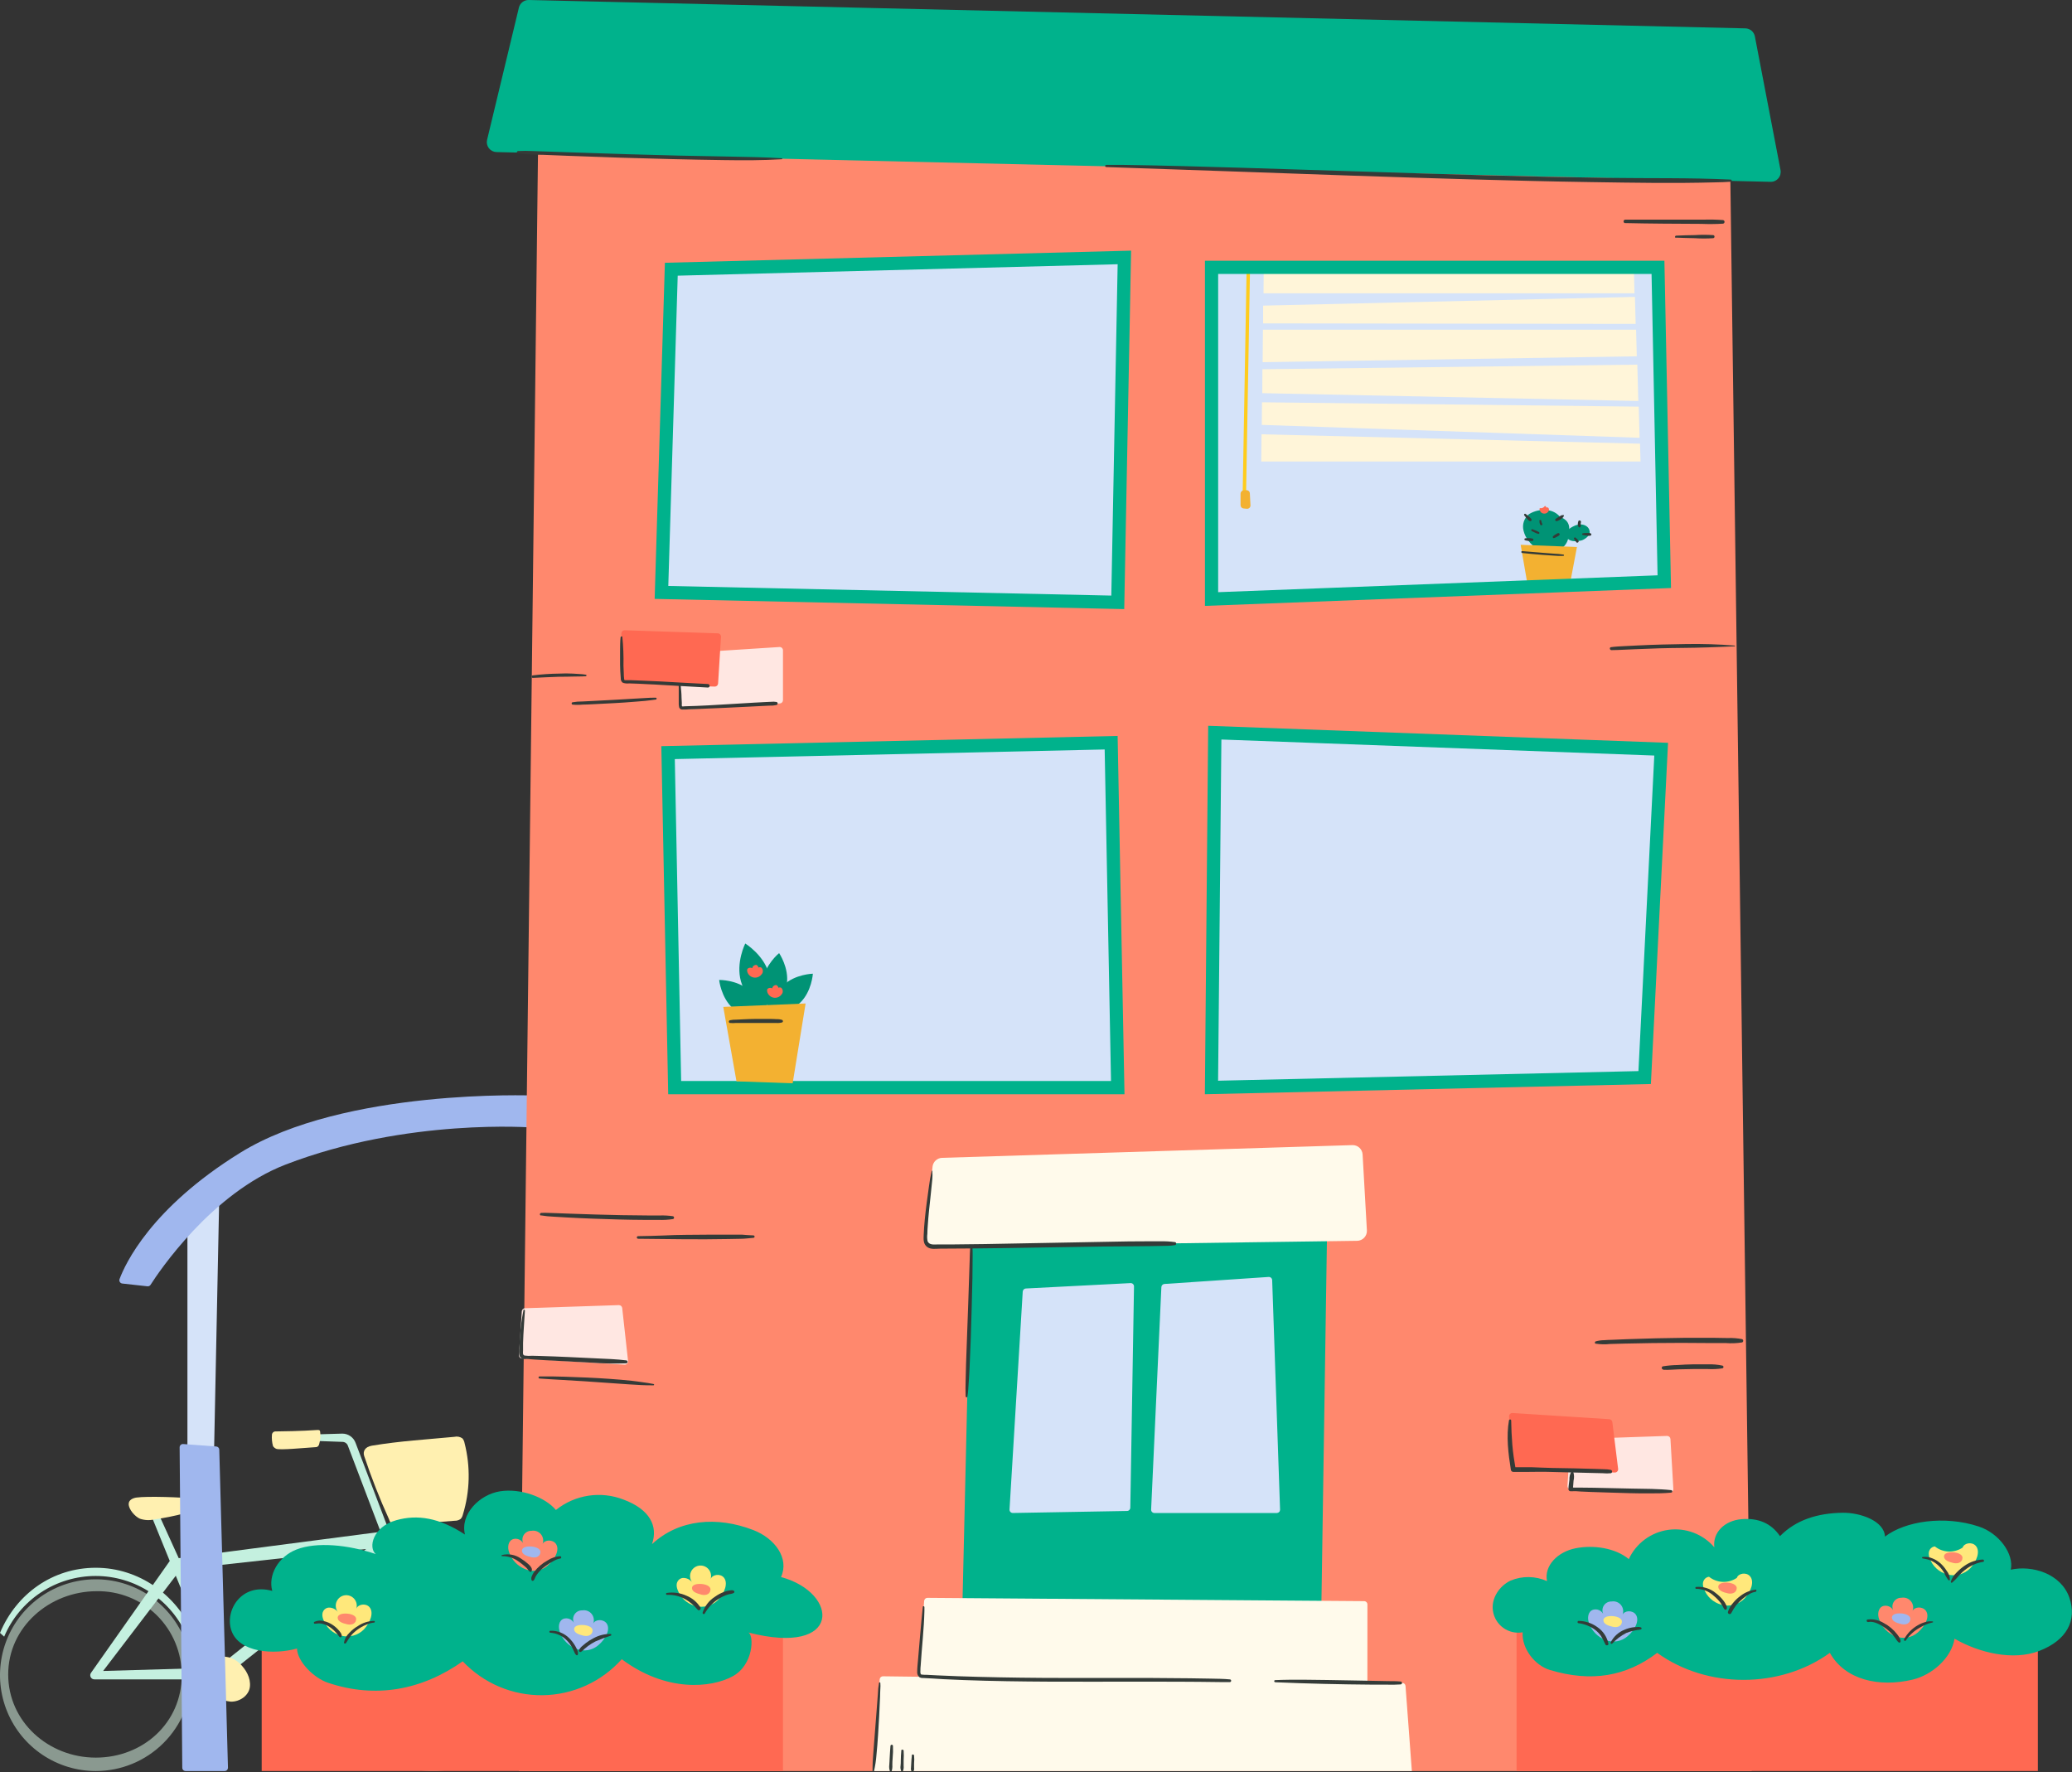 <svg width="532" height="455" viewBox="0 0 532 455" fill="none" xmlns="http://www.w3.org/2000/svg">
<rect x="0" y="0" width="532" height="455" fill="#333333" stroke="none"/>
<g clip-path="url(#clip0)">
<path d="M111.176 454.72C106.31 454.72 101.554 453.276 97.509 450.572C93.463 447.867 90.31 444.023 88.448 439.525C86.586 435.027 86.099 430.078 87.048 425.303C87.998 420.528 90.341 416.142 93.781 412.7C97.221 409.257 101.605 406.913 106.377 405.963C111.149 405.014 116.095 405.501 120.59 407.364C125.085 409.227 128.927 412.382 131.63 416.43C134.333 420.478 135.776 425.237 135.776 430.105C135.776 436.633 133.184 442.894 128.571 447.51C123.957 452.127 117.7 454.72 111.176 454.72ZM111.176 408.113C106.814 408.113 102.55 409.407 98.923 411.832C95.296 414.257 92.469 417.704 90.799 421.736C89.13 425.769 88.693 430.206 89.544 434.487C90.395 438.768 92.496 442.7 95.58 445.786C98.665 448.873 102.595 450.974 106.873 451.826C111.151 452.677 115.586 452.24 119.616 450.57C123.646 448.9 127.091 446.071 129.514 442.442C131.938 438.813 133.231 434.546 133.231 430.182C133.231 424.329 130.908 418.715 126.771 414.577C122.635 410.438 117.025 408.113 111.176 408.113Z" fill="#8A9990"/>
<path d="M24.6 454.72C19.735 454.72 14.979 453.276 10.933 450.572C6.888 447.867 3.735 444.023 1.873 439.525C0.011 435.027 -0.477 430.078 0.473 425.303C1.422 420.528 3.765 416.142 7.205 412.7C10.646 409.257 15.029 406.913 19.801 405.963C24.573 405.014 29.519 405.501 34.014 407.364C38.509 409.227 42.351 412.382 45.054 416.43C47.758 420.478 49.2 425.237 49.2 430.105C49.2 436.633 46.609 442.894 41.995 447.51C37.382 452.127 31.125 454.72 24.6 454.72ZM24.846 408.546C12.707 408.546 2.104 417.764 2.104 429.91C2.104 442.056 12.419 451.274 24.6 451.274C36.782 451.274 46.656 442.285 46.656 430.148C46.672 427.284 46.116 424.446 45.02 421.801C43.924 419.155 42.311 416.756 40.275 414.743C38.239 412.73 35.822 411.145 33.165 410.081C30.508 409.017 27.665 408.495 24.804 408.546H24.846Z" fill="#8A9990"/>
<path d="M111.888 430.521L89.333 371.225C89.232 370.93 89.043 370.674 88.791 370.491C88.538 370.309 88.236 370.209 87.924 370.206L72.655 369.663L72.842 368.517L87.916 368.084C88.661 368.088 89.386 368.322 89.993 368.753C90.6 369.185 91.06 369.793 91.309 370.495L113.848 429.766L111.888 430.521Z" fill="#C4F0DF"/>
<path d="M55.681 430.47L39.208 390.034L40.998 389.304L59.083 429.078L55.681 430.47Z" fill="#C4F0DF"/>
<path d="M56.462 431.183H24.227C24.03 431.183 23.837 431.128 23.669 431.025C23.502 430.921 23.367 430.773 23.279 430.597C23.191 430.42 23.153 430.223 23.171 430.027C23.189 429.831 23.261 429.643 23.379 429.485L43.644 400.703C43.732 400.578 43.846 400.474 43.977 400.396C44.109 400.318 44.256 400.27 44.408 400.253L97.799 393.293L98.528 395.407L98.638 395.33L99.953 397.028L57.166 430.979C56.964 431.131 56.713 431.203 56.462 431.183ZM26.475 429.027L55.758 428.178L93.998 397.707L46.384 402.935L26.475 429.027Z" fill="#C4F0DF"/>
<path d="M93.498 373.805C95.339 379.338 97.471 384.769 99.885 390.076C99.946 390.336 100.058 390.581 100.214 390.797C100.37 391.013 100.567 391.196 100.794 391.335C101.022 391.474 101.274 391.566 101.538 391.606C101.801 391.647 102.07 391.635 102.328 391.57L116.749 390.458C117.3 390.476 117.84 390.308 118.284 389.983C118.558 389.68 118.748 389.312 118.836 388.914C120.68 382.921 120.83 376.534 119.268 370.461C119.192 370.035 119.004 369.637 118.726 369.307C118.432 369.1 118.098 368.957 117.746 368.888C117.394 368.82 117.031 368.826 116.681 368.908C109.318 369.612 102.812 369.969 95.474 371.182C93.667 371.488 93.141 372.676 93.498 373.805Z" fill="#FFF0B0"/>
<path d="M70.721 367.524C70.491 367.524 70.27 367.612 70.103 367.769C69.936 367.927 69.835 368.143 69.822 368.373C69.743 369.361 69.838 370.355 70.102 371.31C70.313 371.615 70.608 371.854 70.95 371.997C72.045 372.345 77.737 371.777 81.002 371.564C81.163 371.568 81.322 371.536 81.469 371.471C81.6 371.386 81.712 371.275 81.798 371.145C81.884 371.015 81.942 370.869 81.969 370.716C82.266 369.699 82.344 368.632 82.199 367.584C82.188 367.491 82.159 367.401 82.114 367.32C81.995 367.142 81.74 367.142 81.52 367.151C77.618 367.439 71.841 367.524 70.721 367.524Z" fill="#FFF0B0"/>
<path d="M35.06 384.5C34.211 384.61 33.041 385.069 33.041 386.155C33.041 387.581 34.669 389.38 35.916 389.932C37.091 390.333 38.353 390.4 39.564 390.127C43.805 389.559 52.288 387.691 52.67 386.172C52.814 385.569 51.559 385.035 49.82 384.805C46.783 384.398 37.698 384.118 35.06 384.5Z" fill="#FFF0B0"/>
<path d="M48.055 420.217C46.103 415.597 42.833 411.656 38.655 408.885C34.476 406.113 29.575 404.636 24.562 404.636C19.549 404.636 14.648 406.113 10.469 408.885C6.291 411.656 3.021 415.597 1.069 420.217L0 419.249C4.241 409.157 13.572 402.528 24.6 402.528C35.628 402.528 45.392 409.454 49.658 419.555L48.055 420.217Z" fill="#C4F0DF"/>
<path d="M87.687 420.217L86.126 419.555C87.707 415.81 90.105 412.468 93.145 409.772C96.186 407.076 99.79 405.096 103.696 403.977C107.601 402.857 111.707 402.627 115.713 403.303C119.718 403.98 123.522 405.545 126.844 407.884L125.86 409.276C122.745 407.082 119.18 405.614 115.424 404.98C111.669 404.345 107.819 404.561 104.158 405.61C100.496 406.659 97.117 408.516 94.266 411.044C91.416 413.571 89.168 416.706 87.687 420.217Z" fill="#C4F0DF"/>
<path d="M61.492 427.033C60.687 426.277 59.696 425.747 58.621 425.497C57.546 425.247 56.423 425.284 55.367 425.607C54.322 425.969 53.431 426.674 52.837 427.608C52.244 428.542 51.985 429.65 52.101 430.75C52.317 431.818 52.805 432.813 53.518 433.636C54.186 434.56 55.044 435.33 56.035 435.894C57.026 436.458 58.126 436.802 59.261 436.904C61.534 436.972 63.91 435.351 64.164 433.084C64.418 430.818 63.172 428.637 61.492 427.033Z" fill="#FFF0B0"/>
<path d="M54.986 371.446L48.123 373.831V308.822L56.3 307.057L54.986 371.446Z" fill="#D5E3F9"/>
<path d="M57.683 454.72H47.648C47.423 454.72 47.207 454.63 47.048 454.471C46.889 454.312 46.8 454.096 46.8 453.871L46.121 371.607C46.121 371.49 46.145 371.375 46.191 371.268C46.237 371.161 46.305 371.064 46.39 370.985C46.475 370.905 46.576 370.844 46.686 370.805C46.796 370.766 46.913 370.75 47.029 370.758L55.512 371.386C55.726 371.401 55.927 371.497 56.073 371.655C56.22 371.812 56.301 372.02 56.3 372.235L58.532 453.88C58.529 454.103 58.439 454.317 58.28 454.474C58.121 454.632 57.907 454.72 57.683 454.72Z" fill="#A0B7EE"/>
<path d="M136.913 281.279C136.913 281.279 88.408 279.395 61.636 295.997C38.733 310.18 32.133 324.542 30.691 328.421C30.648 328.541 30.633 328.67 30.646 328.797C30.66 328.924 30.702 329.047 30.77 329.155C30.838 329.264 30.929 329.356 31.037 329.424C31.146 329.492 31.268 329.535 31.395 329.55L37.859 330.263C38.014 330.278 38.17 330.251 38.311 330.184C38.452 330.116 38.571 330.011 38.656 329.881C40.718 326.638 54.29 306.361 73.326 299.01C104.619 286.94 136.947 289.512 136.947 289.512L136.913 281.279Z" fill="#A0B7EE"/>
<path d="M449.768 454.72H133.214L138.448 12.621H443.83L449.768 454.72Z" fill="#FF886D"/>
<path d="M454.594 46.683L127.471 39.044C127.092 39.034 126.72 38.94 126.382 38.768C126.044 38.596 125.749 38.35 125.518 38.049C125.287 37.748 125.126 37.399 125.047 37.028C124.969 36.657 124.974 36.273 125.062 35.904L133.231 1.952C133.367 1.384 133.694 0.88 134.158 0.525C134.621 0.169 135.192 -0.016 135.776 -1.20444e-05L448.13 7.283C448.711 7.295 449.269 7.505 449.714 7.879C450.158 8.252 450.461 8.767 450.573 9.337L457.156 43.636C457.232 44.011 457.221 44.398 457.127 44.769C457.032 45.14 456.855 45.484 456.609 45.777C456.363 46.07 456.054 46.303 455.705 46.46C455.356 46.617 454.977 46.693 454.594 46.683Z" fill="#00B28C"/>
<path d="M339.075 425.386H246.799L249.344 316.079L340.772 313.533L339.075 425.386Z" fill="#00B28C"/>
<path d="M348.432 318.583L240.191 320.077C239.834 320.079 239.481 320.006 239.155 319.862C238.828 319.718 238.535 319.508 238.295 319.244C238.055 318.979 237.873 318.668 237.762 318.329C237.65 317.99 237.611 317.631 237.646 317.276L239.436 299.562C239.499 298.949 239.783 298.38 240.234 297.96C240.684 297.54 241.272 297.298 241.888 297.279L347.236 294.011C347.899 293.99 348.545 294.229 349.035 294.678C349.525 295.127 349.82 295.749 349.857 296.413L350.96 315.893C350.979 316.237 350.928 316.583 350.81 316.907C350.692 317.232 350.51 317.529 350.273 317.781C350.037 318.033 349.751 318.234 349.435 318.371C349.118 318.509 348.777 318.581 348.432 318.583Z" fill="#FFFAEB"/>
<path d="M289.374 387.946L260.049 388.464C259.933 388.464 259.817 388.44 259.71 388.394C259.603 388.348 259.507 388.28 259.427 388.194C259.348 388.109 259.287 388.009 259.248 387.899C259.209 387.789 259.193 387.672 259.201 387.556L262.594 331.612C262.608 331.405 262.698 331.209 262.847 331.064C262.996 330.918 263.192 330.833 263.4 330.823L290.274 329.439C290.389 329.433 290.503 329.451 290.611 329.491C290.719 329.531 290.818 329.593 290.901 329.672C290.984 329.752 291.051 329.847 291.096 329.953C291.141 330.059 291.164 330.173 291.164 330.288L290.214 387.097C290.214 387.321 290.126 387.535 289.969 387.694C289.812 387.853 289.598 387.944 289.374 387.946Z" fill="#D5E3F9"/>
<path d="M327.835 388.472H296.407C296.182 388.472 295.966 388.383 295.807 388.224C295.648 388.064 295.558 387.848 295.558 387.623L298.188 330.509C298.188 330.292 298.27 330.084 298.418 329.926C298.566 329.768 298.769 329.673 298.985 329.66L325.74 327.86C325.856 327.853 325.972 327.87 326.08 327.91C326.189 327.949 326.289 328.011 326.373 328.09C326.457 328.17 326.525 328.266 326.57 328.372C326.616 328.479 326.64 328.593 326.639 328.709L328.667 387.632C328.665 387.853 328.577 388.064 328.421 388.221C328.266 388.378 328.056 388.468 327.835 388.472Z" fill="#D5E3F9"/>
<path d="M160.325 350.379L134.028 348.791C133.917 348.785 133.808 348.756 133.707 348.708C133.607 348.659 133.517 348.591 133.443 348.507C133.369 348.424 133.312 348.326 133.276 348.221C133.239 348.115 133.224 348.003 133.231 347.892L133.978 336.688C133.991 336.472 134.086 336.269 134.243 336.12C134.401 335.972 134.609 335.89 134.826 335.89L158.909 335.092C159.118 335.091 159.321 335.167 159.478 335.307C159.634 335.446 159.734 335.639 159.757 335.847L161.258 349.428C161.274 349.555 161.262 349.684 161.221 349.806C161.18 349.927 161.112 350.038 161.022 350.13C160.932 350.221 160.823 350.291 160.702 350.334C160.582 350.377 160.453 350.392 160.325 350.379Z" fill="#FFE7E2"/>
<path d="M200.237 180.613L175.45 182.2C175.335 182.207 175.219 182.19 175.11 182.151C175.001 182.111 174.901 182.05 174.817 181.97C174.733 181.891 174.666 181.795 174.62 181.689C174.574 181.582 174.551 181.467 174.551 181.351V167.771L200.135 166.124C200.251 166.117 200.367 166.134 200.475 166.174C200.584 166.213 200.684 166.275 200.768 166.354C200.852 166.434 200.92 166.53 200.965 166.636C201.011 166.742 201.035 166.857 201.034 166.973V179.798C201.026 180.009 200.94 180.209 200.793 180.36C200.645 180.51 200.447 180.601 200.237 180.613Z" fill="#FFE7E2"/>
<path d="M183.526 176.284L160.385 175.495C160.16 175.495 159.944 175.405 159.785 175.246C159.626 175.087 159.536 174.871 159.536 174.646V162.67C159.536 162.445 159.626 162.229 159.785 162.07C159.944 161.91 160.16 161.821 160.385 161.821L184.272 162.61C184.388 162.61 184.503 162.634 184.609 162.679C184.715 162.725 184.811 162.792 184.891 162.877C184.97 162.961 185.032 163.061 185.071 163.17C185.111 163.278 185.127 163.394 185.121 163.51L184.374 175.495C184.359 175.71 184.263 175.91 184.106 176.057C183.948 176.204 183.741 176.285 183.526 176.284Z" fill="#FF6952"/>
<path d="M428.832 383.167L403.299 382.378C403.182 382.378 403.067 382.354 402.96 382.308C402.853 382.262 402.756 382.194 402.677 382.109C402.597 382.023 402.536 381.923 402.497 381.813C402.458 381.703 402.442 381.586 402.45 381.47L403.239 369.527L428.051 368.678C428.268 368.678 428.476 368.76 428.634 368.909C428.792 369.057 428.887 369.26 428.9 369.476L429.646 382.251C429.655 382.365 429.641 382.48 429.605 382.588C429.569 382.697 429.511 382.797 429.435 382.883C429.359 382.969 429.266 383.038 429.162 383.087C429.059 383.136 428.946 383.163 428.832 383.167Z" fill="#FFE7E2"/>
<path d="M414.632 378.074L389.056 377.285C388.838 377.285 388.629 377.202 388.471 377.052C388.313 376.902 388.219 376.696 388.208 376.479L387.461 363.688C387.455 363.568 387.474 363.449 387.517 363.337C387.56 363.226 387.626 363.125 387.711 363.041C387.796 362.956 387.898 362.891 388.01 362.849C388.122 362.807 388.241 362.789 388.36 362.796L413.19 364.384C413.388 364.396 413.575 364.478 413.719 364.614C413.863 364.751 413.955 364.933 413.979 365.131L415.463 377.124C415.477 377.242 415.467 377.362 415.431 377.476C415.396 377.59 415.338 377.695 415.259 377.785C415.181 377.874 415.084 377.947 414.976 377.996C414.868 378.046 414.751 378.073 414.632 378.074Z" fill="#FF6952"/>
<path d="M169.835 152.111L286.991 154.657L288.687 66.095L172.362 69.125L169.835 152.111Z" fill="#D5E3F9"/>
<path d="M288.653 156.389L168.087 153.766L170.717 67.47L290.418 64.355L288.653 156.389ZM171.59 150.447L285.337 152.917L286.965 67.843L174.008 70.78L171.59 150.447Z" fill="#00B28C"/>
<path d="M427.297 149.352L311.073 153.808V68.641H425.685L427.297 149.352Z" fill="#D5E3F9"/>
<mask id="mask0" style="mask-type:alpha" maskUnits="userSpaceOnUse" x="311" y="68" width="117" height="86">
<path d="M427.297 149.352L311.073 153.808V68.641H425.685L427.297 149.352Z" fill="#D5E3F9"/>
</mask>
<g mask="url(#mask0)">
<path d="M419.671 75.304H324.417L324.493 66.035L419.492 68.395L419.671 75.304Z" fill="#FFF5D9"/>
<path d="M419.967 83.156L324.315 83.028V78.47L419.781 76.229L419.967 83.156Z" fill="#FFF5D9"/>
<path d="M420.256 91.482L324.188 92.993L324.264 84.658H420.078L420.256 91.482Z" fill="#FFF5D9"/>
<path d="M420.646 102.958L324.095 100.946L324.137 94.801L420.392 93.621L420.646 102.958Z" fill="#FFF5D9"/>
<path d="M420.977 112.405L323.967 109.094L324.027 103.289L420.756 104.409L420.977 112.405Z" fill="#FFF5D9"/>
<path d="M421.214 118.499H323.84L323.908 111.505L421.087 113.916L421.214 118.499Z" fill="#FFF5D9"/>
<path d="M319.929 127.369L319.039 128.014L320.176 63.379H321.049L319.929 127.369Z" fill="#FFCC1C"/>
<path d="M320.142 130.628L319.293 130.552C319.082 130.533 318.885 130.435 318.742 130.278C318.599 130.12 318.521 129.915 318.521 129.703V126.749C318.521 126.533 318.603 126.324 318.752 126.166C318.9 126.008 319.103 125.913 319.319 125.9L320.006 125.858C320.117 125.851 320.229 125.866 320.335 125.903C320.44 125.939 320.537 125.996 320.621 126.07C320.705 126.144 320.773 126.234 320.821 126.335C320.87 126.435 320.899 126.544 320.905 126.656L321.066 129.728C321.074 129.851 321.055 129.973 321.011 130.088C320.967 130.202 320.899 130.306 320.811 130.391C320.723 130.477 320.618 130.542 320.502 130.583C320.387 130.624 320.264 130.639 320.142 130.628Z" fill="#F3B131"/>
<path d="M400.559 132.708C399.771 131.767 398.655 131.16 397.437 131.01C395.757 130.765 394.044 131.113 392.593 131.995C391.972 132.489 391.508 133.153 391.257 133.907C391.005 134.66 390.978 135.47 391.177 136.239C391.412 137.223 391.864 138.142 392.5 138.929C393.968 140.746 395.113 141.229 397.395 141.476C398.754 141.692 400.144 141.362 401.263 140.559C402.087 139.852 402.61 138.856 402.722 137.775C403.256 135.059 402.866 133.616 400.559 132.708Z" fill="#009375"/>
<path d="M402.238 137.8C401.806 136.476 402.858 135.61 404.359 134.957C406.369 134.108 408.312 135.144 408.159 136.833C408.091 137.605 406.853 138.53 406.098 138.751C404.63 139.124 402.679 139.116 402.238 137.8Z" fill="#009375"/>
<path d="M392.712 153.019L402.578 152.697L404.893 140.44L390.439 139.88L392.712 153.019Z" fill="#F3B131"/>
<path d="M397.479 130.323C397.415 130.29 397.344 130.274 397.272 130.274C397.2 130.274 397.128 130.29 397.064 130.323C396.97 130.085 396.826 129.915 396.665 129.907C396.527 130.119 396.33 130.287 396.098 130.388C395.865 130.489 395.608 130.519 395.359 130.475C395.164 130.687 395.359 131.273 395.732 131.604C395.863 131.708 396.014 131.785 396.175 131.829C396.336 131.874 396.505 131.886 396.671 131.865C396.837 131.844 396.997 131.789 397.142 131.705C397.286 131.621 397.413 131.509 397.513 131.375C397.581 131.304 397.634 131.22 397.669 131.129C397.704 131.037 397.72 130.94 397.717 130.842C397.714 130.744 397.691 130.647 397.65 130.558C397.61 130.469 397.551 130.389 397.479 130.323Z" fill="#FF6952"/>
</g>
<path d="M286.991 279.225H173.228L171.531 193.209L285.294 190.663L286.991 279.225Z" fill="#D5E3F9"/>
<path d="M288.721 280.948H171.565L169.801 191.579L286.957 188.957L288.721 280.948ZM174.89 277.553H285.26L283.631 192.428L173.262 194.898L174.89 277.553Z" fill="#00B28C"/>
<path d="M201.034 416.329H67.192V454.711H201.034V416.329Z" fill="#FF6952"/>
<path d="M142.715 387.674C139.958 384.39 133.689 382.064 128.387 382.896C123.086 383.727 118.089 388.795 119.387 393.998C112.813 389.677 107.155 388.795 101.76 390.314C95.669 392.012 94.516 397.384 96.484 399.014C89.316 396.587 81.265 395.84 76.125 397.843C71.349 399.71 68.796 404.514 69.907 408.47C62.043 406.271 57.683 413.443 59.38 418.553C61.305 424.384 70.34 424.902 76.261 423.264C76.328 426.591 80.561 430.827 84.201 432.049C96.424 436.157 108.275 433.967 118.81 426.549C121.444 429.342 124.63 431.558 128.164 433.056C131.699 434.554 135.505 435.301 139.344 435.25C143.182 435.199 146.967 434.351 150.461 432.759C153.954 431.168 157.079 428.868 159.638 426.005C171.039 434.536 182.601 433.407 188.132 430.385C193.519 427.448 193.637 419.852 192.144 419.147C216.286 425.386 215.531 408.962 200.534 404.913C202.714 400.109 198.965 394.991 193.434 392.852C184.103 389.245 174.305 390.051 167.4 396.468C169.029 391.816 166.815 387.522 160.105 385.026C157.235 383.906 154.122 383.562 151.077 384.026C148.032 384.491 145.163 385.749 142.757 387.674" fill="#00B28C"/>
<path d="M91.479 413.078C91.618 412.635 91.641 412.163 91.545 411.709C91.449 411.254 91.237 410.832 90.93 410.483C90.624 410.134 90.232 409.871 89.793 409.718C89.355 409.565 88.884 409.528 88.427 409.611C87.97 409.693 87.542 409.892 87.184 410.189C86.827 410.486 86.552 410.87 86.386 411.304C86.22 411.738 86.169 412.208 86.238 412.667C86.307 413.127 86.494 413.561 86.779 413.927C86.502 413.541 86.133 413.231 85.704 413.026C85.275 412.821 84.802 412.728 84.328 412.756C83.395 412.858 82.266 413.859 83.004 415.795C83.364 416.796 83.959 417.695 84.741 418.416C85.522 419.137 86.466 419.659 87.492 419.937C88.532 420.225 89.63 420.231 90.673 419.955C91.716 419.679 92.668 419.131 93.43 418.366C95.126 416.541 96.051 413.978 94.846 412.612C93.871 411.534 91.835 411.916 91.479 413.078Z" fill="#FFE87B"/>
<path d="M91.445 415.684C91.445 416.762 90.444 417.339 89.154 417.051C87.865 416.762 86.703 416.304 86.703 415.353C86.703 414.751 87.365 414.284 88.713 414.284C90.062 414.284 91.445 414.793 91.445 415.684Z" fill="#FF886D"/>
<path d="M182.448 405.465C182.588 405.022 182.611 404.55 182.515 404.095C182.419 403.64 182.207 403.218 181.9 402.869C181.593 402.521 181.202 402.257 180.763 402.104C180.324 401.951 179.854 401.915 179.397 401.997C178.94 402.08 178.512 402.279 178.154 402.576C177.796 402.872 177.521 403.256 177.356 403.69C177.19 404.124 177.139 404.594 177.208 405.054C177.277 405.513 177.463 405.947 177.749 406.314C177.472 405.927 177.102 405.617 176.674 405.413C176.245 405.208 175.772 405.115 175.297 405.142C174.364 405.244 173.236 406.246 173.974 408.181C174.337 409.181 174.935 410.08 175.717 410.801C176.499 411.522 177.444 412.044 178.47 412.323C179.51 412.61 180.608 412.616 181.651 412.34C182.694 412.065 183.646 411.517 184.408 410.753C186.105 408.928 187.021 406.365 185.816 404.998C184.841 403.92 182.805 404.294 182.448 405.465Z" fill="#FFE87B"/>
<path d="M182.423 408.071C182.423 409.149 181.414 409.768 180.124 409.437C178.835 409.106 177.673 408.682 177.673 407.74C177.673 407.129 178.334 406.67 179.683 406.67C181.032 406.67 182.423 407.179 182.423 408.071Z" fill="#FF886D"/>
<path d="M139.313 396.434C139.469 396.014 139.512 395.56 139.436 395.118C139.361 394.676 139.17 394.262 138.884 393.918C138.597 393.573 138.225 393.31 137.804 393.156C137.384 393.002 136.93 392.961 136.488 393.039C136.102 393.023 135.719 393.106 135.374 393.281C135.029 393.456 134.734 393.716 134.518 394.037C134.302 394.357 134.172 394.728 134.14 395.114C134.107 395.499 134.174 395.886 134.334 396.239C134.095 395.797 133.713 395.449 133.25 395.254C132.788 395.058 132.273 395.025 131.789 395.161C130.423 395.585 130.254 397.325 130.72 398.556C131.061 399.544 131.614 400.445 132.339 401.197C133.064 401.949 133.945 402.534 134.919 402.91C135.871 403.3 136.912 403.416 137.926 403.243C138.94 403.071 139.885 402.617 140.654 401.934C142.528 400.321 143.775 397.894 142.74 396.391C141.867 395.186 139.805 395.322 139.313 396.434Z" fill="#FF886D"/>
<path d="M138.754 398.454C138.754 399.523 137.753 400.101 136.463 399.82C135.174 399.54 134.012 399.065 134.012 398.123C134.012 397.52 134.665 397.053 136.022 397.053C137.379 397.053 138.754 397.563 138.754 398.454Z" fill="#A0B7EE"/>
<path d="M152.317 416.864C152.473 416.445 152.515 415.992 152.44 415.551C152.365 415.11 152.175 414.697 151.89 414.352C151.604 414.008 151.233 413.745 150.814 413.59C150.394 413.435 149.942 413.393 149.501 413.469C149.115 413.453 148.731 413.537 148.386 413.711C148.041 413.886 147.747 414.146 147.531 414.467C147.315 414.788 147.185 415.158 147.152 415.544C147.12 415.929 147.187 416.317 147.347 416.669C147.105 416.229 146.723 415.884 146.261 415.688C145.799 415.493 145.285 415.458 144.802 415.591C143.436 416.015 143.275 417.755 143.741 418.986C144.082 419.974 144.635 420.875 145.36 421.627C146.085 422.379 146.966 422.964 147.94 423.34C148.892 423.731 149.933 423.846 150.947 423.673C151.961 423.501 152.906 423.047 153.675 422.364C155.549 420.751 156.788 418.324 155.761 416.822C154.879 415.616 152.809 415.752 152.317 416.864Z" fill="#A0B7EE"/>
<path d="M152.148 418.613C152.148 419.682 151.138 420.259 149.858 419.979C148.577 419.699 147.406 419.224 147.406 418.281C147.406 417.679 148.059 417.212 149.416 417.212C150.774 417.212 152.148 417.721 152.148 418.613Z" fill="#FFE87B"/>
<path d="M523.237 416.329H389.395V454.711H523.237V416.329Z" fill="#FF6952"/>
<path d="M457.029 394.405C454.764 391.12 451.498 389.694 447.163 390.051C442.829 390.407 439.699 393.446 440.165 397.274C438.729 395.598 436.895 394.31 434.832 393.527C432.77 392.745 430.543 392.493 428.358 392.794C426.172 393.096 424.097 393.941 422.323 395.253C420.549 396.565 419.132 398.302 418.203 400.304C414.734 397.427 409.152 396.62 404.554 397.52C399.957 398.42 396.402 402.002 397.208 405.957C395.745 405.297 394.162 404.944 392.557 404.919C390.953 404.894 389.36 405.198 387.877 405.813C384.976 407.171 382.855 410.362 383.313 413.537C383.434 414.41 383.73 415.251 384.183 416.007C384.636 416.764 385.237 417.421 385.95 417.94C386.662 418.459 387.472 418.829 388.331 419.028C389.19 419.226 390.08 419.25 390.948 419.096C390.702 423.34 394.112 427.584 397.87 428.747C408.668 432.023 417.592 430.385 425.498 424.376C438.299 433.619 457.029 433.628 469.829 424.376C473.706 431.302 482.393 433.288 491.037 431.259C496.033 430.097 501.055 425.691 501.844 420.743C508.155 424.376 516.892 426.472 523.619 423.867C530.592 421.167 533.383 416.083 531.313 410.167C529.158 404.039 521.795 401.798 516.281 403.02C517.13 399.031 513.372 393.684 508.036 391.927C499.222 389.024 489.179 390.543 483.979 394.524C483.801 390.509 477.685 388.362 473.155 388.404C466.555 388.489 461.05 390.306 457.029 394.405Z" fill="#00B28C"/>
<path d="M445.95 405.117C444.884 405.839 443.615 406.201 442.329 406.151C441.042 406.1 439.806 405.64 438.799 404.837C437.858 404.939 436.738 405.94 437.476 407.867C437.833 408.869 438.428 409.77 439.209 410.492C439.991 411.213 440.936 411.734 441.963 412.009C443.003 412.301 444.102 412.309 445.146 412.033C446.19 411.757 447.141 411.206 447.901 410.439C449.598 408.614 450.522 406.059 449.318 404.692C448.342 403.581 446.307 403.954 445.95 405.117Z" fill="#FFE87B"/>
<path d="M445.916 407.731C445.916 408.809 444.915 409.378 443.626 409.098C442.337 408.818 441.174 408.342 441.174 407.4C441.174 406.797 441.828 406.331 443.185 406.331C444.542 406.331 445.916 406.84 445.916 407.731Z" fill="#FF886D"/>
<path d="M503.93 397.334C502.862 398.052 501.593 398.411 500.308 398.359C499.022 398.307 497.786 397.847 496.779 397.045C495.838 397.147 494.718 398.148 495.456 400.084C495.813 401.086 496.408 401.987 497.189 402.708C497.971 403.43 498.916 403.951 499.943 404.226C500.983 404.514 502.081 404.52 503.125 404.244C504.168 403.968 505.119 403.42 505.881 402.655C507.578 400.831 508.503 398.267 507.298 396.901C506.323 395.789 504.287 396.171 503.93 397.334Z" fill="#FFE87B"/>
<path d="M503.879 399.948C503.879 401.017 502.878 401.594 501.589 401.314C500.3 401.034 499.137 400.559 499.137 399.617C499.137 399.014 499.799 398.547 501.148 398.547C502.497 398.547 503.879 399.048 503.879 399.948Z" fill="#FF886D"/>
<path d="M491.062 413.622C491.218 413.202 491.26 412.748 491.185 412.306C491.109 411.864 490.919 411.45 490.632 411.105C490.346 410.761 489.973 410.498 489.553 410.344C489.132 410.19 488.678 410.149 488.237 410.227C487.851 410.212 487.467 410.296 487.122 410.472C486.777 410.648 486.483 410.909 486.268 411.231C486.053 411.552 485.923 411.924 485.892 412.31C485.862 412.696 485.93 413.083 486.091 413.435C485.85 412.995 485.468 412.648 485.006 412.451C484.545 412.254 484.031 412.218 483.546 412.348C482.18 412.773 482.019 414.521 482.477 415.744C482.817 416.733 483.369 417.637 484.094 418.39C484.819 419.144 485.701 419.73 486.676 420.106C487.629 420.497 488.672 420.613 489.687 420.441C490.702 420.268 491.649 419.814 492.419 419.13C494.294 417.518 495.532 415.082 494.497 413.588C493.615 412.374 491.554 412.51 491.062 413.622Z" fill="#FF886D"/>
<path d="M490.502 415.633C490.502 416.711 489.501 417.288 488.212 417C486.922 416.711 485.76 416.244 485.76 415.302C485.76 414.691 486.422 414.233 487.771 414.233C489.119 414.233 490.502 414.742 490.502 415.633Z" fill="#A0B7EE"/>
<path d="M416.608 414.581C416.764 414.161 416.807 413.707 416.731 413.265C416.656 412.823 416.465 412.409 416.179 412.065C415.892 411.72 415.52 411.457 415.099 411.303C414.678 411.149 414.225 411.108 413.783 411.186C413.398 411.172 413.015 411.256 412.672 411.431C412.328 411.607 412.035 411.867 411.82 412.188C411.605 412.508 411.475 412.878 411.443 413.263C411.411 413.648 411.478 414.034 411.637 414.386C411.394 413.937 411.005 413.586 410.534 413.389C410.063 413.193 409.539 413.164 409.05 413.308C407.684 413.732 407.523 415.472 407.981 416.703C408.322 417.691 408.875 418.592 409.6 419.344C410.325 420.096 411.206 420.681 412.18 421.057C413.133 421.45 414.176 421.567 415.192 421.394C416.207 421.222 417.154 420.767 417.923 420.081C419.798 418.468 421.036 416.041 420.001 414.538C419.162 413.359 417.1 413.469 416.608 414.581Z" fill="#A0B7EE"/>
<path d="M416.439 416.329C416.439 417.407 415.429 417.976 414.14 417.696C412.85 417.416 411.688 416.94 411.688 415.998C411.688 415.396 412.35 414.929 413.699 414.929C415.047 414.929 416.439 415.438 416.439 416.329Z" fill="#FFE87B"/>
<path d="M351.087 434.578L235.644 433.729L237.281 411.041C237.297 410.827 237.392 410.626 237.55 410.479C237.707 410.333 237.915 410.251 238.13 410.252L350.247 411.101C350.472 411.101 350.688 411.19 350.847 411.349C351.006 411.509 351.095 411.724 351.095 411.95L351.087 434.578Z" fill="#FFFAEB"/>
<path d="M362.505 454.72H224.235L225.864 431.183C225.879 430.968 225.975 430.767 226.132 430.621C226.29 430.474 226.497 430.393 226.712 430.394L360.028 432.091C360.242 432.091 360.448 432.171 360.605 432.315C360.762 432.46 360.859 432.659 360.876 432.872L362.505 454.72Z" fill="#FFFAEB"/>
<path d="M192.356 254.279C195.478 257.038 195.945 261.613 195.945 261.613C195.945 261.613 191.355 261.706 188.234 258.939C185.112 256.172 184.646 251.605 184.646 251.605C184.646 251.605 189.235 251.512 192.356 254.279Z" fill="#009375"/>
<path d="M202.027 252.633C201.424 256.758 197.862 259.652 197.862 259.652C197.862 259.652 195.266 255.858 195.868 251.733C196.471 247.608 200.042 244.713 200.042 244.713C200.042 244.713 202.629 248.507 202.027 252.633Z" fill="#009375"/>
<path d="M205.42 257.471C202.417 260.356 197.828 260.45 197.828 260.45C197.828 260.45 198.108 255.866 201.119 252.981C204.131 250.095 208.711 250.001 208.711 250.001C208.711 250.001 208.431 254.585 205.42 257.471Z" fill="#009375"/>
<path d="M197.412 249.925C198.786 254.729 196.309 259.652 196.309 259.652C196.309 259.652 191.61 256.783 190.244 251.97C188.878 247.158 191.347 242.252 191.347 242.252C191.347 242.252 196.046 245.121 197.412 249.925Z" fill="#009375"/>
<path d="M203.52 278.138L189.099 277.638L185.706 258.523L206.845 257.649L203.52 278.138Z" fill="#F3B131"/>
<path d="M195.47 248.423C195.36 248.369 195.24 248.341 195.118 248.341C194.996 248.341 194.875 248.369 194.766 248.423C194.621 248.041 194.384 247.752 194.121 247.735C193.885 247.744 193.659 247.833 193.481 247.987C193.302 248.142 193.181 248.352 193.137 248.584C192.953 248.481 192.742 248.437 192.533 248.459C192.323 248.48 192.126 248.565 191.966 248.703C191.635 249.068 191.907 250.035 192.577 250.561C192.793 250.734 193.041 250.862 193.307 250.938C193.573 251.013 193.851 251.035 194.126 251.001C194.4 250.967 194.665 250.878 194.904 250.74C195.144 250.602 195.354 250.417 195.521 250.196C195.636 250.078 195.726 249.937 195.785 249.783C195.845 249.629 195.874 249.464 195.869 249.299C195.864 249.133 195.826 248.971 195.758 248.82C195.689 248.67 195.591 248.535 195.47 248.423Z" fill="#FF6952"/>
<path d="M200.585 253.609C200.477 253.553 200.358 253.524 200.237 253.524C200.116 253.524 199.997 253.553 199.889 253.609C199.745 253.218 199.507 252.93 199.244 252.913C199.009 252.922 198.783 253.011 198.604 253.165C198.426 253.319 198.304 253.529 198.26 253.761C198.078 253.658 197.867 253.612 197.658 253.632C197.448 253.652 197.25 253.736 197.09 253.872C196.759 254.237 197.03 255.204 197.701 255.731C197.916 255.905 198.164 256.034 198.43 256.11C198.696 256.186 198.975 256.207 199.25 256.173C199.524 256.139 199.79 256.05 200.029 255.911C200.269 255.773 200.478 255.587 200.644 255.366C200.757 255.247 200.845 255.107 200.903 254.954C200.962 254.801 200.989 254.638 200.983 254.475C200.978 254.311 200.94 254.15 200.871 254.001C200.803 253.853 200.705 253.719 200.585 253.609Z" fill="#FF6952"/>
<path d="M311.073 279.225L422.292 276.679L426.533 192.36L311.922 188.116L311.073 279.225Z" fill="#D5E3F9"/>
<path d="M309.36 280.948L310.208 186.351L311.956 186.41L428.28 190.722L423.878 278.325L309.36 280.948ZM313.601 189.873L312.753 277.476L420.68 275.006L424.752 193.99L313.601 189.873Z" fill="#00B28C"/>
<path d="M309.377 155.565V66.944H427.347L429.044 150.973L427.347 151.041L309.377 155.565ZM312.77 70.339V152.043L425.591 147.714L424.048 70.339H312.77Z" fill="#00B28C"/>
<path d="M132.934 39.375C135.126 39.622 137.329 39.749 139.534 39.757L146.218 40.02C150.612 40.19 155.009 40.346 159.409 40.487C168.248 40.759 177.087 40.988 185.926 41.107C190.855 41.183 195.809 41.191 200.737 40.886C200.771 40.886 200.804 40.873 200.827 40.849C200.851 40.825 200.865 40.792 200.865 40.759C200.865 40.725 200.851 40.693 200.827 40.669C200.804 40.645 200.771 40.631 200.737 40.631C196.335 40.351 191.932 40.292 187.521 40.207C183.11 40.122 178.699 40.054 174.28 39.952C165.491 39.749 156.703 39.46 147.906 39.163L140.459 38.908L136.743 38.781C135.503 38.717 134.26 38.717 133.019 38.781C132.688 38.781 132.561 39.341 132.934 39.401V39.375Z" fill="#343B38"/>
<path d="M284.039 42.898C294.54 43.237 305.051 43.636 315.552 43.984C325.91 44.332 336.276 44.731 346.633 45.079C356.991 45.427 367.365 45.767 377.731 46.055C388.097 46.344 398.472 46.607 408.838 46.76C419.357 46.921 429.892 47.108 440.411 46.819C441.743 46.819 443.066 46.734 444.398 46.658C444.463 46.646 444.521 46.612 444.564 46.562C444.606 46.511 444.629 46.448 444.629 46.382C444.629 46.316 444.606 46.252 444.564 46.202C444.521 46.151 444.463 46.117 444.398 46.106C433.871 45.605 423.293 45.817 412.757 45.665C402.374 45.512 391.991 45.294 381.608 45.011C371.225 44.728 360.856 44.414 350.502 44.069C340.153 43.729 329.804 43.404 319.454 43.093C308.978 42.779 298.493 42.482 288.017 42.329C286.685 42.329 285.362 42.329 284.039 42.329C283.674 42.329 283.674 42.889 284.039 42.906V42.898Z" fill="#343B38"/>
<path d="M136.811 174.052C139.067 173.967 141.332 173.806 143.597 173.755C144.708 173.755 145.837 173.755 146.948 173.712C148.059 173.67 149.255 173.712 150.392 173.628C150.604 173.628 150.689 173.271 150.443 173.229C149.323 173.025 148.169 173.059 147.05 172.948C145.905 172.885 144.758 172.885 143.614 172.948C141.314 172.973 139.017 173.128 136.735 173.415C136.37 173.466 136.455 174.077 136.828 174.06L136.811 174.052Z" fill="#343B38"/>
<path d="M159.341 163.569C159.206 164.8 159.223 166.039 159.206 167.287C159.206 168.391 159.206 169.486 159.206 170.589C159.206 171.692 159.29 172.957 159.384 174.137C159.365 174.351 159.4 174.567 159.486 174.764C159.572 174.961 159.706 175.134 159.876 175.266C160.418 175.465 161 175.529 161.572 175.452C165.737 175.597 169.894 175.843 174.051 176.098C176.595 176.25 179.191 176.403 181.761 176.53C182.355 176.53 182.347 175.682 181.761 175.622C177.681 175.435 173.601 175.181 169.512 174.96C167.51 174.858 165.508 174.765 163.506 174.697L161.886 174.638H161.08C160.916 174.646 160.752 174.646 160.588 174.638C160.317 174.638 160.308 174.638 160.257 174.341C160.185 173.806 160.151 173.267 160.156 172.728C160.122 172.122 160.096 171.52 160.079 170.92C160.136 168.458 160.04 165.994 159.791 163.544C159.791 163.272 159.384 163.374 159.358 163.603L159.341 163.569Z" fill="#343B38"/>
<path d="M174.271 176.072C174.271 177.014 174.271 177.956 174.271 178.898C174.271 179.348 174.271 179.798 174.271 180.24C174.241 180.698 174.275 181.158 174.373 181.606C174.432 181.782 174.547 181.933 174.7 182.038C174.853 182.142 175.036 182.193 175.221 182.183C175.747 182.183 176.29 182.183 176.816 182.124C177.868 182.124 178.911 182.039 179.963 181.997C184.077 181.827 188.191 181.657 192.306 181.436L195.8 181.258L197.607 181.173C198.203 181.2 198.799 181.146 199.38 181.012C199.464 180.987 199.538 180.935 199.59 180.865C199.643 180.795 199.671 180.709 199.671 180.622C199.671 180.534 199.643 180.448 199.59 180.378C199.538 180.308 199.464 180.256 199.38 180.231C198.904 180.148 198.418 180.134 197.938 180.189L196.454 180.257L193.442 180.418C191.508 180.52 189.574 180.636 187.64 180.766C183.704 181.012 179.759 181.25 175.764 181.343C175.637 181.343 175.23 181.428 175.119 181.343C175.009 181.258 175.077 180.689 175.068 180.554L174.992 179.119C174.992 178.101 174.873 177.091 174.78 176.081C174.78 175.733 174.212 175.716 174.22 176.081L174.271 176.072Z" fill="#343B38"/>
<path d="M146.982 180.91C147.848 180.995 148.72 180.995 149.586 180.91C150.434 180.91 151.376 180.851 152.267 180.808C154.056 180.723 155.846 180.639 157.636 180.537C159.426 180.435 161.216 180.325 162.997 180.172L165.678 179.951C166.586 179.866 167.468 179.73 168.358 179.62C168.664 179.62 168.681 179.128 168.358 179.136C167.468 179.136 166.577 179.136 165.678 179.221L162.997 179.374C161.216 179.467 159.426 179.586 157.636 179.688L152.267 179.968L149.586 180.104C148.713 180.093 147.841 180.164 146.982 180.316C146.71 180.375 146.685 180.851 146.982 180.893V180.91Z" fill="#343B38"/>
<path d="M138.872 312.048C139.96 312.237 141.06 312.351 142.164 312.387C143.258 312.463 144.361 312.523 145.455 312.582C147.669 312.71 149.891 312.803 152.114 312.888C156.525 313.049 160.945 313.193 165.356 313.21H169.071C170.319 313.259 171.569 313.188 172.804 312.998C172.881 312.974 172.95 312.926 172.998 312.86C173.047 312.794 173.073 312.715 173.073 312.633C173.073 312.552 173.047 312.472 172.998 312.406C172.95 312.341 172.881 312.292 172.804 312.268C171.708 312.11 170.602 312.044 169.495 312.073H166.289L159.621 311.997C155.202 311.92 150.791 311.767 146.38 311.615L142.757 311.479L140.9 311.419C140.255 311.385 139.61 311.385 138.966 311.419C138.601 311.419 138.465 312.005 138.872 312.098V312.048Z" fill="#343B38"/>
<path d="M163.837 318.057C171.531 318.125 179.233 318.286 186.927 318.125L190.134 318.065C191.237 318.065 192.339 317.896 193.434 317.819C193.517 317.819 193.597 317.786 193.656 317.727C193.715 317.668 193.748 317.589 193.748 317.505C193.748 317.422 193.715 317.342 193.656 317.283C193.597 317.224 193.517 317.191 193.434 317.191L192 317.115C191.517 317.115 191.042 317.013 190.558 317.004C189.599 317.004 188.641 317.004 187.682 317.004C185.765 317.004 183.857 317.004 181.94 317.004C178.08 317.055 174.203 317.004 170.352 317.217C168.189 317.327 166.009 317.335 163.837 317.386C163.749 317.386 163.665 317.421 163.603 317.483C163.541 317.545 163.506 317.63 163.506 317.717C163.506 317.805 163.541 317.889 163.603 317.951C163.665 318.014 163.749 318.048 163.837 318.048V318.057Z" fill="#343B38"/>
<path d="M134.393 336.459C133.879 338.999 133.558 341.576 133.435 344.166C133.392 344.819 133.367 345.473 133.341 346.126C133.243 346.745 133.243 347.375 133.341 347.994C133.415 348.219 133.545 348.423 133.718 348.585C133.892 348.746 134.104 348.861 134.334 348.919C134.616 348.953 134.901 348.953 135.182 348.919C135.539 348.919 135.895 348.97 136.251 348.995C138.872 349.216 141.519 349.292 144.149 349.453C146.778 349.615 149.238 349.734 151.715 349.861C154.741 350.09 157.777 350.149 160.809 350.039C160.899 350.026 160.982 349.98 161.041 349.911C161.101 349.841 161.134 349.753 161.134 349.661C161.134 349.57 161.101 349.482 161.041 349.412C160.982 349.343 160.899 349.297 160.809 349.284C158.264 348.961 155.668 348.885 153.098 348.766L145.82 348.418C143.402 348.299 140.993 348.223 138.584 348.146L136.658 348.095C136.002 348.151 135.342 348.134 134.69 348.044C134.13 347.892 134.292 347.196 134.3 346.737C134.3 346.101 134.3 345.464 134.3 344.828C134.376 342.044 134.631 339.268 134.775 336.484C134.775 336.431 134.755 336.38 134.72 336.34C134.685 336.3 134.637 336.274 134.585 336.267C134.532 336.259 134.478 336.271 134.434 336.3C134.39 336.329 134.357 336.374 134.342 336.425L134.393 336.459Z" fill="#343B38"/>
<path d="M138.584 353.944C142.384 354.224 146.218 354.377 150.01 354.64C153.802 354.903 157.56 355.174 161.343 355.429C163.481 355.565 165.644 355.718 167.79 355.684C167.977 355.684 168.036 355.387 167.79 355.344C166.866 355.149 165.932 355.022 164.999 354.894C164.066 354.767 163.15 354.614 162.217 354.521C160.317 354.326 158.425 354.156 156.517 354.028C152.682 353.757 148.882 353.596 145.014 353.477C142.851 353.409 140.696 353.366 138.541 353.4C138.469 353.4 138.4 353.429 138.35 353.48C138.299 353.531 138.27 353.6 138.27 353.672C138.27 353.744 138.299 353.813 138.35 353.864C138.4 353.915 138.469 353.944 138.541 353.944H138.584Z" fill="#343B38"/>
<path d="M387.453 364.579C386.698 368.823 387.266 373.22 387.936 377.446C387.974 377.578 388.053 377.694 388.161 377.778C388.269 377.862 388.402 377.91 388.539 377.913C389.87 377.913 391.194 377.913 392.526 377.913C394.298 377.913 396.063 377.845 397.836 377.913L408.982 378.193L411.527 378.253C412.221 378.325 412.92 378.325 413.614 378.253C413.702 378.222 413.778 378.164 413.832 378.088C413.885 378.012 413.914 377.922 413.914 377.828C413.914 377.735 413.885 377.644 413.832 377.568C413.778 377.492 413.702 377.435 413.614 377.404C413.02 377.277 412.414 377.217 411.807 377.226L409.61 377.149L404.308 377.005C402.4 376.954 400.491 376.937 398.574 376.903C396.657 376.869 394.96 376.767 393.153 376.708C391.618 376.708 390.082 376.708 388.547 376.708L389.149 377.166C388.793 375.112 388.471 373.041 388.301 370.962C388.131 368.882 388.038 366.786 388.004 364.698C388.004 364.418 387.555 364.333 387.495 364.63L387.453 364.579Z" fill="#343B38"/>
<path d="M403.46 377.828C403.093 378.473 402.919 379.21 402.959 379.95C402.866 380.74 402.722 381.546 402.705 382.344C402.707 382.489 402.766 382.627 402.869 382.729C402.972 382.83 403.111 382.887 403.256 382.887C404.144 382.838 405.035 382.86 405.92 382.955C406.768 382.998 407.616 383.04 408.465 383.065C410.11 383.133 411.764 383.184 413.41 383.227C416.676 383.329 419.942 383.447 423.208 383.43C425.176 383.43 427.144 383.43 429.103 383.235C429.179 383.223 429.247 383.184 429.297 383.126C429.346 383.067 429.374 382.993 429.374 382.917C429.374 382.84 429.346 382.766 429.297 382.708C429.247 382.65 429.179 382.611 429.103 382.599C425.753 382.242 422.317 382.259 418.975 382.2C415.734 382.149 412.497 382.078 409.262 381.987L406.412 381.954H404.927C404.417 381.97 403.906 381.945 403.4 381.877L403.791 382.556C403.926 381.775 403.952 380.969 404.02 380.18C404.2 379.449 404.18 378.684 403.96 377.964C403.935 377.922 403.902 377.887 403.861 377.86C403.821 377.833 403.775 377.816 403.726 377.809C403.678 377.803 403.629 377.807 403.583 377.822C403.537 377.837 403.495 377.863 403.46 377.896V377.828Z" fill="#343B38"/>
<path d="M239.216 300.682C238.902 302.003 238.664 303.341 238.503 304.689C238.308 306.081 238.121 307.473 237.935 308.865C237.578 311.598 237.273 314.339 237.163 317.098C237.112 318.235 237.052 319.364 238.011 320.128C238.969 320.892 240.31 320.595 241.404 320.595L249.582 320.544C255.197 320.493 260.813 320.417 266.428 320.315C272.052 320.221 277.677 320.119 283.292 320.052C288.908 319.984 294.32 320.001 299.783 319.865C300.437 319.854 301.089 319.791 301.734 319.678C301.813 319.651 301.881 319.6 301.93 319.533C301.978 319.465 302.004 319.384 302.004 319.3C302.004 319.217 301.978 319.136 301.93 319.068C301.881 319 301.813 318.949 301.734 318.923C300.447 318.742 299.147 318.671 297.849 318.71H293.862C291.164 318.71 288.47 318.742 285.778 318.804C280.298 318.889 274.821 318.991 269.346 319.109C263.872 319.228 258.395 319.33 252.915 319.415C250.223 319.455 247.531 319.486 244.84 319.508H240.861C239.92 319.508 238.537 319.771 238.147 318.617C238.035 318.021 238.02 317.41 238.104 316.809C238.104 316.164 238.155 315.511 238.198 314.865C238.282 313.507 238.401 312.158 238.537 310.817C238.808 308.109 239.139 305.402 239.385 302.685C239.436 302.013 239.436 301.338 239.385 300.665C239.378 300.64 239.363 300.618 239.343 300.602C239.322 300.587 239.297 300.578 239.271 300.578C239.245 300.578 239.219 300.587 239.199 300.602C239.178 300.618 239.163 300.64 239.156 300.665L239.216 300.682Z" fill="#343B38"/>
<path d="M249.14 320.077C249.013 321.231 249.013 322.403 248.971 323.557C248.928 324.711 248.886 325.934 248.852 327.13C248.773 329.665 248.688 332.212 248.597 334.769C248.411 339.922 248.207 345.082 248.038 350.234C247.987 351.635 247.97 353.035 247.936 354.427C247.902 355.819 247.868 357.169 247.936 358.535C247.936 358.773 248.351 358.875 248.394 358.595C248.572 357.432 248.648 356.244 248.716 355.072C248.784 353.901 248.886 352.577 248.937 351.329C249.047 348.783 249.157 346.237 249.251 343.69C249.42 338.521 249.573 333.344 249.675 328.174C249.675 326.808 249.717 325.441 249.717 324.083C249.717 322.725 249.777 321.435 249.666 320.119C249.655 320.055 249.621 319.996 249.571 319.953C249.52 319.911 249.456 319.888 249.391 319.888C249.325 319.888 249.261 319.911 249.211 319.953C249.16 319.996 249.126 320.055 249.115 320.119L249.14 320.077Z" fill="#343B38"/>
<path d="M236.942 412.561C236.45 417.136 236.094 421.736 235.695 426.328C235.619 427.287 235.492 428.272 235.5 429.239C235.475 429.5 235.513 429.763 235.612 430.006C235.711 430.248 235.868 430.463 236.068 430.631C236.375 430.796 236.723 430.866 237.069 430.835C238.766 430.886 240.462 431.047 242.159 431.132C243.856 431.217 245.671 431.293 247.427 431.361C254.79 431.633 262.162 431.735 269.482 431.769C276.803 431.803 284.336 431.769 291.767 431.769C298.935 431.769 306.102 431.769 313.27 431.879C314.119 431.879 314.967 431.879 315.815 431.879C315.897 431.866 315.972 431.824 316.026 431.761C316.079 431.698 316.109 431.618 316.109 431.535C316.109 431.452 316.079 431.372 316.026 431.309C315.972 431.246 315.897 431.204 315.815 431.192C314.119 431.022 312.422 431.03 310.726 430.988L305.5 430.903C301.937 430.863 298.375 430.835 294.812 430.818C287.534 430.818 280.255 430.818 272.969 430.818C265.682 430.818 258.472 430.725 251.227 430.538C247.698 430.445 244.169 430.326 240.649 430.156L238.062 430.02C237.577 430.028 237.093 430.006 236.611 429.952C236.238 429.876 236.314 429.214 236.323 428.891C236.331 428.569 236.323 428.043 236.391 427.644C236.679 422.975 237.239 418.307 237.349 413.63C237.349 413.282 237.349 412.926 237.349 412.578C237.339 412.526 237.311 412.479 237.27 412.445C237.229 412.411 237.178 412.392 237.124 412.392C237.071 412.392 237.02 412.411 236.979 412.445C236.938 412.479 236.91 412.526 236.9 412.578L236.942 412.561Z" fill="#343B38"/>
<path d="M327.369 431.921C335.75 432.286 344.148 432.473 352.538 432.541H356.049C357.234 432.581 358.421 432.561 359.604 432.482C359.703 432.482 359.798 432.442 359.868 432.372C359.938 432.302 359.977 432.207 359.977 432.108C359.977 432.009 359.938 431.914 359.868 431.844C359.798 431.774 359.703 431.735 359.604 431.735C358.56 431.624 357.508 431.65 356.457 431.633L353.36 431.573L347.032 431.455C342.791 431.378 338.634 431.302 334.435 431.268C332.077 431.268 329.727 431.268 327.369 431.378C327.308 431.389 327.254 431.421 327.214 431.469C327.175 431.516 327.153 431.576 327.153 431.637C327.153 431.699 327.175 431.758 327.214 431.806C327.254 431.853 327.308 431.885 327.369 431.896V431.921Z" fill="#343B38"/>
<path d="M225.702 432.032C225.524 433.013 225.422 434.006 225.397 435.003C225.278 436.488 225.168 437.965 225.058 439.442C224.803 442.899 224.535 446.351 224.252 449.797C224.094 451.444 224.02 453.099 224.031 454.754C224.032 454.798 224.049 454.84 224.079 454.874C224.108 454.907 224.148 454.928 224.192 454.934C224.236 454.94 224.28 454.931 224.318 454.907C224.355 454.883 224.383 454.847 224.396 454.805C224.717 453.408 224.933 451.99 225.041 450.561C225.21 448.863 225.338 447.166 225.448 445.468C225.643 442.192 225.855 438.915 225.965 435.639C225.965 434.969 226.008 434.298 226.033 433.619C226.076 433.114 226.076 432.605 226.033 432.1C226.033 431.93 225.753 431.862 225.711 432.057L225.702 432.032Z" fill="#343B38"/>
<path d="M228.637 448.235C228.536 449.296 228.493 450.374 228.425 451.444C228.425 451.995 228.349 452.547 228.332 453.141C228.249 453.714 228.313 454.298 228.519 454.839C228.539 454.872 228.568 454.9 228.602 454.919C228.636 454.938 228.675 454.948 228.714 454.948C228.753 454.948 228.791 454.938 228.826 454.919C228.86 454.9 228.888 454.872 228.909 454.839C229.091 454.293 229.16 453.715 229.113 453.141C229.113 452.575 229.138 452.009 229.189 451.444C229.293 450.378 229.322 449.305 229.274 448.235C229.261 448.16 229.223 448.091 229.164 448.042C229.106 447.992 229.032 447.965 228.956 447.965C228.879 447.965 228.805 447.992 228.747 448.042C228.689 448.091 228.65 448.16 228.637 448.235Z" fill="#343B38"/>
<path d="M231.42 449.491C231.318 450.34 231.318 451.189 231.284 452.038C231.284 452.479 231.284 452.887 231.225 453.37C231.147 453.852 231.215 454.345 231.42 454.788C231.441 454.821 231.471 454.849 231.506 454.867C231.541 454.886 231.58 454.896 231.619 454.896C231.659 454.896 231.698 454.886 231.733 454.867C231.767 454.849 231.797 454.821 231.818 454.788C232.006 454.34 232.073 453.852 232.014 453.37C232.014 452.921 232.014 452.479 232.014 452.038C232.071 451.19 232.071 450.339 232.014 449.491C232.001 449.416 231.962 449.347 231.904 449.298C231.846 449.248 231.772 449.221 231.696 449.221C231.619 449.221 231.545 449.248 231.487 449.298C231.429 449.347 231.39 449.416 231.377 449.491H231.42Z" fill="#343B38"/>
<path d="M234.126 450.705C234.024 451.384 234.016 452.089 233.965 452.776C233.965 453.141 233.922 453.498 233.905 453.863C233.866 454.05 233.867 454.243 233.906 454.43C233.946 454.617 234.023 454.794 234.134 454.949C234.177 454.992 234.235 455.015 234.296 455.015C234.356 455.015 234.414 454.992 234.457 454.949C234.671 454.63 234.756 454.242 234.694 453.863C234.694 453.498 234.694 453.141 234.694 452.776C234.762 452.088 234.762 451.394 234.694 450.705C234.678 450.636 234.639 450.575 234.583 450.531C234.528 450.487 234.459 450.464 234.389 450.464C234.318 450.464 234.25 450.487 234.194 450.531C234.139 450.575 234.1 450.636 234.083 450.705H234.126Z" fill="#343B38"/>
<path d="M96.043 416.177C94.561 416.197 93.118 416.655 91.894 417.492C91.069 417.969 90.32 418.567 89.672 419.266C88.978 419.928 88.504 420.787 88.315 421.728C88.315 422.025 88.688 422.067 88.832 421.872C89.28 421.101 89.788 420.366 90.351 419.674C90.937 419.051 91.598 418.504 92.319 418.044C92.961 417.623 93.65 417.278 94.371 417.017C94.911 416.79 95.484 416.653 96.068 416.609C96.118 416.599 96.163 416.572 96.195 416.533C96.228 416.493 96.246 416.444 96.246 416.393C96.246 416.342 96.228 416.292 96.195 416.253C96.163 416.213 96.118 416.186 96.068 416.177H96.043Z" fill="#343B38"/>
<path d="M80.79 416.906C81.155 416.906 81.511 416.805 81.876 416.805C82.234 416.806 82.591 416.855 82.936 416.949C83.641 417.15 84.305 417.475 84.896 417.908C85.428 418.287 85.912 418.729 86.338 419.224C86.499 419.419 86.66 419.614 86.813 419.826C86.966 420.039 87.093 420.259 87.297 420.344C87.328 420.362 87.362 420.374 87.398 420.379C87.434 420.383 87.47 420.381 87.505 420.371C87.539 420.362 87.572 420.346 87.6 420.323C87.629 420.301 87.652 420.274 87.67 420.242C87.924 419.716 87.382 419.054 87.051 418.663C86.56 418.084 85.989 417.578 85.354 417.161C84.677 416.715 83.923 416.396 83.132 416.219C82.322 415.991 81.457 416.063 80.697 416.423C80.65 416.453 80.614 416.498 80.594 416.551C80.574 416.603 80.572 416.661 80.587 416.715C80.602 416.769 80.634 416.816 80.678 416.851C80.723 416.885 80.777 416.905 80.833 416.906H80.79Z" fill="#343B38"/>
<path d="M128.939 399.54C130.443 399.529 131.91 400.006 133.121 400.898C133.688 401.294 134.235 401.719 134.758 402.172C135.002 402.37 135.226 402.592 135.428 402.834C135.53 402.961 135.615 403.105 135.717 403.241C135.818 403.377 135.954 403.419 136.056 403.53C136.086 403.559 136.123 403.581 136.163 403.592C136.204 403.602 136.247 403.602 136.287 403.591C136.328 403.58 136.365 403.558 136.394 403.528C136.424 403.498 136.444 403.46 136.455 403.419C136.543 403.277 136.587 403.112 136.582 402.944C136.548 402.752 136.479 402.568 136.378 402.401C136.168 402.081 135.911 401.795 135.615 401.552C135.004 401.013 134.349 400.528 133.655 400.101C132.964 399.637 132.184 399.322 131.365 399.176C130.546 399.03 129.705 399.056 128.896 399.252C128.861 399.26 128.829 399.28 128.807 399.309C128.784 399.337 128.772 399.372 128.772 399.409C128.772 399.445 128.784 399.48 128.807 399.509C128.829 399.537 128.861 399.558 128.896 399.566L128.939 399.54Z" fill="#343B38"/>
<path d="M143.801 399.557C142.645 399.635 141.531 400.016 140.569 400.661C139.226 401.393 138.053 402.399 137.125 403.614C136.897 403.928 136.711 404.271 136.573 404.633C136.483 404.799 136.428 404.983 136.414 405.171C136.399 405.36 136.425 405.55 136.489 405.728C136.513 405.77 136.547 405.805 136.588 405.832C136.628 405.859 136.674 405.876 136.722 405.883C136.771 405.889 136.819 405.885 136.866 405.87C136.912 405.855 136.954 405.83 136.989 405.796C137.252 405.592 137.354 405.108 137.506 404.82C137.702 404.476 137.926 404.15 138.177 403.844C138.723 403.179 139.353 402.589 140.051 402.087C140.713 401.586 141.42 401.148 142.164 400.78C142.667 400.477 143.222 400.27 143.801 400.168C143.882 400.168 143.959 400.136 144.017 400.079C144.074 400.022 144.106 399.944 144.106 399.863C144.106 399.782 144.074 399.704 144.017 399.647C143.959 399.59 143.882 399.557 143.801 399.557Z" fill="#343B38"/>
<path d="M141.307 419.207C142.994 419.32 144.57 420.088 145.701 421.346C146.211 421.896 146.645 422.512 146.99 423.179C147.16 423.502 147.304 423.841 147.465 424.172C147.566 424.489 147.758 424.77 148.017 424.978C148.047 424.995 148.08 425.005 148.114 425.007C148.149 425.009 148.183 425.003 148.215 424.99C148.247 424.977 148.275 424.957 148.298 424.931C148.321 424.906 148.338 424.876 148.348 424.843C148.45 424.483 148.414 424.098 148.246 423.765C148.105 423.379 147.929 423.006 147.72 422.653C147.303 421.924 146.792 421.254 146.201 420.658C145.567 420.008 144.804 419.498 143.961 419.16C143.118 418.823 142.214 418.665 141.307 418.697C141.239 418.697 141.175 418.724 141.127 418.772C141.079 418.82 141.052 418.885 141.052 418.952C141.052 419.02 141.079 419.084 141.127 419.132C141.175 419.18 141.239 419.207 141.307 419.207Z" fill="#343B38"/>
<path d="M171.277 409.488C172.892 409.415 174.496 409.794 175.908 410.583C177.139 411.285 178.231 412.205 179.132 413.299C179.488 413.698 180.09 413.189 179.853 412.747C179.015 411.378 177.76 410.313 176.273 409.709C174.682 408.979 172.913 408.731 171.183 408.996C170.903 409.038 170.971 409.505 171.251 409.488H171.277Z" fill="#343B38"/>
<path d="M180.939 414.292C181.709 412.91 182.782 411.72 184.077 410.812C184.758 410.33 185.492 409.928 186.266 409.615C186.622 409.479 186.988 409.369 187.36 409.284C187.747 409.256 188.124 409.143 188.463 408.953C188.498 408.916 188.525 408.871 188.541 408.822C188.557 408.773 188.562 408.721 188.556 408.67C188.549 408.619 188.531 408.57 188.504 408.526C188.476 408.483 188.439 408.446 188.395 408.419C188.09 408.206 187.547 408.325 187.165 408.376C186.736 408.449 186.315 408.566 185.909 408.724C185.041 409.039 184.224 409.479 183.483 410.031C182.025 410.974 180.937 412.393 180.404 414.046C180.328 414.36 180.786 414.572 180.947 414.275L180.939 414.292Z" fill="#343B38"/>
<path d="M405.25 416.754C406.802 416.941 408.281 417.526 409.542 418.451C410.145 418.909 410.67 419.462 411.094 420.089C411.512 420.788 411.889 421.511 412.223 422.254C412.401 422.585 413.028 422.449 412.978 422.05C412.627 420.298 411.599 418.755 410.119 417.755C408.724 416.742 407.049 416.187 405.326 416.168C405.012 416.168 404.919 416.686 405.25 416.737V416.754Z" fill="#343B38"/>
<path d="M413.962 421.982C414.99 420.881 416.201 419.965 417.541 419.275C418.152 419.022 418.786 418.829 419.433 418.697C419.764 418.629 420.078 418.545 420.417 418.502C420.739 418.503 421.059 418.442 421.359 418.324C421.399 418.3 421.432 418.266 421.456 418.225C421.479 418.184 421.491 418.138 421.491 418.091C421.491 418.043 421.479 417.997 421.456 417.956C421.432 417.915 421.399 417.881 421.359 417.857C421.026 417.73 420.666 417.695 420.315 417.755C419.958 417.756 419.601 417.779 419.246 417.823C418.513 417.932 417.797 418.137 417.117 418.434C415.578 419.043 414.314 420.193 413.563 421.668C413.527 421.721 413.513 421.786 413.523 421.849C413.533 421.913 413.567 421.97 413.617 422.01C413.667 422.049 413.731 422.068 413.795 422.063C413.859 422.058 413.918 422.029 413.962 421.982Z" fill="#343B38"/>
<path d="M435.559 407.935C437.232 407.963 438.835 408.614 440.055 409.76C440.69 410.274 441.259 410.864 441.751 411.517C441.958 411.805 442.148 412.105 442.32 412.416C442.464 412.671 442.6 413.087 442.854 413.265C442.932 413.309 443.024 413.322 443.111 413.3C443.198 413.277 443.273 413.223 443.321 413.146C443.507 412.824 443.321 412.357 443.176 412.043C443.005 411.682 442.794 411.34 442.549 411.024C441.986 410.278 441.321 409.615 440.572 409.055C439.155 407.866 437.325 407.289 435.483 407.451C435.186 407.493 435.253 407.986 435.55 407.969L435.559 407.935Z" fill="#343B38"/>
<path d="M450.718 408.156C449.323 408.33 448.001 408.878 446.892 409.743C446.201 410.241 445.577 410.826 445.034 411.483C444.428 412.151 443.966 412.937 443.677 413.791C443.631 413.904 443.631 414.03 443.678 414.143C443.725 414.255 443.815 414.344 443.927 414.39C444.04 414.436 444.166 414.436 444.278 414.389C444.39 414.342 444.479 414.252 444.525 414.14C444.88 413.45 445.291 412.791 445.755 412.17C446.268 411.554 446.836 410.986 447.452 410.473C447.975 410.023 448.544 409.627 449.148 409.293C449.623 409 450.15 408.804 450.701 408.716C451.065 408.673 451.082 408.105 450.701 408.13L450.718 408.156Z" fill="#343B38"/>
<path d="M479.678 416.465C480.916 416.21 482.223 416.856 483.258 417.467C484.6 418.263 485.756 419.337 486.651 420.616C486.829 420.87 487.55 422.177 487.932 421.617C488.093 421.38 487.932 420.955 487.804 420.718C487.639 420.341 487.422 419.99 487.16 419.674C486.219 418.445 485.024 417.434 483.656 416.711C482.415 415.96 480.958 415.643 479.517 415.812C479.093 415.888 479.271 416.558 479.695 416.465H479.678Z" fill="#343B38"/>
<path d="M489.34 421.184C490.241 419.844 491.444 418.734 492.852 417.942C493.895 417.29 495.043 416.822 496.245 416.558C496.364 416.558 496.364 416.329 496.245 416.312C495.678 416.234 495.102 416.269 494.548 416.414C493.813 416.594 493.107 416.88 492.453 417.263C490.939 418.119 489.695 419.383 488.865 420.913C488.839 420.977 488.837 421.048 488.86 421.113C488.882 421.179 488.927 421.234 488.987 421.269C489.046 421.304 489.116 421.316 489.184 421.304C489.252 421.291 489.313 421.255 489.357 421.201L489.34 421.184Z" fill="#343B38"/>
<path d="M493.7 400.135C494.099 400.245 494.548 400.27 494.913 400.381C495.299 400.481 495.674 400.621 496.033 400.797C496.702 401.136 497.314 401.577 497.848 402.104C498.378 402.628 498.834 403.222 499.205 403.869C499.481 404.528 499.843 405.148 500.283 405.711C500.315 405.738 500.354 405.755 500.396 405.76C500.437 405.766 500.48 405.761 500.518 405.744C500.557 405.727 500.59 405.7 500.614 405.666C500.639 405.632 500.653 405.592 500.656 405.55C500.624 404.725 500.327 403.933 499.808 403.292C499.378 402.599 498.856 401.968 498.255 401.416C497.646 400.868 496.945 400.432 496.185 400.126C495.387 399.772 494.506 399.646 493.641 399.761C493.601 399.773 493.566 399.798 493.541 399.832C493.516 399.865 493.502 399.906 493.502 399.948C493.502 399.99 493.516 400.03 493.541 400.064C493.566 400.098 493.601 400.122 493.641 400.135H493.7Z" fill="#343B38"/>
<path d="M509.088 400.415C507.438 400.491 505.842 401.029 504.482 401.968C503.721 402.479 503.019 403.071 502.386 403.733C501.68 404.378 501.161 405.202 500.885 406.118C500.885 406.28 501.038 406.475 501.199 406.356C501.87 405.789 502.481 405.155 503.023 404.463C503.607 403.836 504.252 403.267 504.948 402.766C506.205 401.855 507.658 401.253 509.19 401.009C509.529 400.966 509.444 400.406 509.105 400.415H509.088Z" fill="#343B38"/>
<path d="M149.187 424.113C149.501 423.908 149.786 423.662 150.036 423.383C150.336 423.112 150.651 422.857 150.977 422.619C151.57 422.182 152.197 421.793 152.852 421.456C154.147 420.885 155.472 420.387 156.822 419.962C156.87 419.943 156.91 419.909 156.936 419.865C156.962 419.821 156.972 419.769 156.965 419.718C156.959 419.667 156.935 419.62 156.898 419.584C156.861 419.549 156.814 419.526 156.762 419.521C155.249 419.502 153.756 419.873 152.428 420.599C151.728 420.948 151.064 421.363 150.443 421.838C150.129 422.084 149.824 422.33 149.535 422.593C149.187 422.869 148.898 423.213 148.687 423.603C148.646 423.675 148.63 423.757 148.641 423.838C148.652 423.919 148.69 423.994 148.747 424.052C148.805 424.11 148.88 424.147 148.961 424.158C149.042 424.169 149.125 424.153 149.196 424.113H149.187Z" fill="#343B38"/>
<path d="M187.394 262.648C187.93 262.703 188.47 262.703 189.006 262.648H190.702C191.847 262.648 193.001 262.648 194.146 262.648C195.291 262.648 196.386 262.648 197.539 262.648C198.099 262.648 198.659 262.648 199.236 262.648C199.778 262.695 200.323 262.646 200.848 262.504C200.902 262.472 200.947 262.426 200.979 262.371C201.01 262.316 201.027 262.253 201.027 262.19C201.027 262.126 201.01 262.064 200.979 262.009C200.947 261.954 200.902 261.908 200.848 261.876C200.355 261.718 199.838 261.649 199.321 261.672C198.761 261.63 198.201 261.621 197.624 261.613C196.479 261.613 195.325 261.613 194.18 261.613C193.035 261.613 191.941 261.664 190.787 261.715L189.091 261.799C188.521 261.786 187.952 261.838 187.394 261.952C187.319 261.978 187.254 262.027 187.208 262.092C187.162 262.156 187.138 262.234 187.138 262.313C187.138 262.392 187.162 262.47 187.208 262.534C187.254 262.599 187.319 262.648 187.394 262.674V262.648Z" fill="#343B38"/>
<path d="M391.38 132.343L391.906 132.988C391.999 133.098 392.084 133.2 392.186 133.302L392.466 133.582C392.627 133.735 392.882 133.887 393.094 133.76C393.156 133.721 393.204 133.662 393.23 133.593C393.256 133.524 393.259 133.449 393.238 133.378C393.207 133.3 393.167 133.226 393.119 133.157C393.017 133.031 392.903 132.915 392.78 132.809C392.681 132.712 392.577 132.621 392.466 132.538C392.212 132.334 391.957 132.13 391.694 131.935C391.64 131.904 391.577 131.894 391.516 131.906C391.455 131.919 391.401 131.953 391.363 132.003C391.325 132.051 391.304 132.111 391.304 132.173C391.304 132.235 391.325 132.294 391.363 132.343H391.38Z" fill="#343B38"/>
<path d="M399.744 133.794C399.922 133.748 400.093 133.679 400.253 133.59L400.661 133.37C400.813 133.277 400.958 133.172 401.093 133.056C401.157 133.003 401.216 132.947 401.271 132.886C401.328 132.846 401.374 132.792 401.405 132.73C401.436 132.668 401.451 132.599 401.449 132.529V132.665C401.493 132.597 401.524 132.523 401.543 132.444C401.549 132.42 401.55 132.394 401.545 132.369C401.54 132.343 401.529 132.32 401.514 132.299C401.498 132.279 401.478 132.262 401.455 132.251C401.432 132.239 401.407 132.233 401.382 132.232C401.301 132.234 401.221 132.248 401.144 132.275H401.237C401.17 132.255 401.098 132.252 401.029 132.265C400.96 132.279 400.894 132.308 400.839 132.351L400.652 132.444C400.508 132.521 400.372 132.614 400.236 132.699C400.101 132.784 399.982 132.869 399.846 132.945L399.651 133.064C399.562 133.114 399.48 133.174 399.405 133.242C399.354 133.294 399.321 133.361 399.312 133.433C399.303 133.505 399.318 133.578 399.354 133.641C399.391 133.704 399.447 133.753 399.515 133.781C399.582 133.809 399.657 133.813 399.727 133.794H399.744Z" fill="#343B38"/>
<path d="M395.299 133.777C395.266 133.951 395.266 134.129 395.299 134.303C395.334 134.396 395.373 134.487 395.418 134.575L395.469 134.677V134.728C395.511 134.796 395.578 134.844 395.656 134.863C395.698 134.876 395.742 134.878 395.785 134.869C395.828 134.86 395.868 134.841 395.902 134.813C395.934 134.785 395.961 134.752 395.98 134.714C395.999 134.676 396.01 134.634 396.012 134.592C395.999 134.483 395.962 134.378 395.902 134.286V134.363C395.902 134.269 395.842 134.184 395.817 134.091C395.791 133.998 395.774 133.913 395.757 133.819V133.896C395.757 133.853 395.757 133.811 395.757 133.777C395.755 133.705 395.726 133.636 395.676 133.584C395.626 133.532 395.558 133.501 395.486 133.497C395.412 133.498 395.342 133.529 395.291 133.582C395.239 133.634 395.208 133.704 395.206 133.777H395.299Z" fill="#343B38"/>
<path d="M393.23 136.332L394.078 136.731C394.364 136.88 394.665 136.997 394.977 137.079C395.032 137.088 395.088 137.079 395.137 137.052C395.185 137.026 395.223 136.983 395.245 136.932C395.267 136.881 395.27 136.824 395.256 136.771C395.241 136.717 395.208 136.67 395.164 136.637C394.898 136.466 394.613 136.327 394.315 136.222L393.467 135.882C393.41 135.863 393.347 135.868 393.293 135.895C393.239 135.922 393.198 135.969 393.179 136.026C393.154 136.081 393.151 136.142 393.17 136.199C393.189 136.256 393.228 136.303 393.28 136.332H393.23Z" fill="#343B38"/>
<path d="M391.584 138.725C391.746 138.771 391.91 138.808 392.076 138.836L392.509 138.887C392.655 138.904 392.803 138.904 392.95 138.887H393.408C393.483 138.888 393.556 138.861 393.613 138.812C393.67 138.763 393.706 138.694 393.716 138.62C393.725 138.545 393.707 138.469 393.664 138.408C393.621 138.346 393.557 138.302 393.484 138.284L393.043 138.199C392.872 138.172 392.699 138.158 392.525 138.157H392.076C391.911 138.164 391.746 138.183 391.584 138.216C391.529 138.231 391.481 138.263 391.446 138.307C391.41 138.351 391.391 138.406 391.389 138.462C391.39 138.52 391.41 138.576 391.445 138.622C391.48 138.667 391.529 138.701 391.584 138.717V138.725Z" fill="#343B38"/>
<path d="M405.241 133.87C405.165 134.077 405.122 134.295 405.114 134.515C405.114 134.796 405.114 135.245 405.445 135.364L405.301 135.279C405.394 135.364 405.504 135.458 405.631 135.415C405.673 135.404 405.711 135.383 405.742 135.353C405.774 135.324 405.797 135.287 405.81 135.245C405.81 135.245 405.81 135.169 405.852 135.135L405.699 135.33C405.758 135.288 405.81 135.237 405.852 135.178C405.89 135.076 405.89 134.965 405.852 134.864V134.957V134.719V134.821C405.831 134.655 405.831 134.487 405.852 134.32V134.414C405.866 134.305 405.889 134.197 405.92 134.091C405.933 134.046 405.937 133.999 405.931 133.952C405.926 133.905 405.911 133.86 405.889 133.819C405.866 133.778 405.835 133.742 405.798 133.713C405.761 133.684 405.719 133.662 405.674 133.65C405.63 133.631 405.582 133.621 405.534 133.621C405.486 133.621 405.438 133.631 405.394 133.65C405.317 133.705 405.258 133.782 405.224 133.87H405.241Z" fill="#343B38"/>
<path d="M398.964 138.157C399.031 138.148 399.096 138.131 399.159 138.106L399.303 138.038L399.6 137.902L400.135 137.597C400.287 137.512 400.465 137.376 400.457 137.181C400.452 137.102 400.419 137.028 400.365 136.97C400.311 136.913 400.238 136.876 400.16 136.867C400.075 136.863 399.991 136.881 399.914 136.918C399.708 137.016 399.509 137.129 399.32 137.257C399.218 137.325 399.117 137.384 399.023 137.461L398.888 137.571C398.821 137.613 398.764 137.668 398.718 137.732C398.687 137.777 398.671 137.831 398.671 137.885C398.671 137.94 398.687 137.993 398.718 138.038C398.748 138.085 398.792 138.122 398.843 138.143C398.895 138.164 398.952 138.169 399.006 138.157H398.964Z" fill="#343B38"/>
<path d="M404.147 138.352L404.418 138.759L404.546 138.972L404.698 139.175C404.735 139.237 404.792 139.285 404.859 139.311C404.894 139.326 404.932 139.334 404.97 139.334C405.008 139.334 405.045 139.326 405.08 139.311C405.122 139.302 405.16 139.281 405.19 139.252C405.226 139.225 405.257 139.194 405.284 139.158C405.315 139.107 405.332 139.049 405.332 138.989C405.332 138.929 405.315 138.87 405.284 138.819L405.131 138.615C405.067 138.528 404.993 138.448 404.91 138.377C404.792 138.258 404.668 138.144 404.537 138.038C404.492 137.999 404.435 137.978 404.376 137.978C404.317 137.978 404.26 137.999 404.215 138.038C404.167 138.075 404.134 138.128 404.122 138.187C404.109 138.246 404.118 138.307 404.147 138.361V138.352Z" fill="#343B38"/>
<path d="M406.386 137.384H406.641L406.853 137.435L407.336 137.503L407.871 137.571H408.108C408.226 137.564 408.341 137.535 408.448 137.486C408.493 137.459 408.531 137.421 408.558 137.375C408.584 137.329 408.598 137.276 408.598 137.223C408.598 137.17 408.584 137.118 408.558 137.072C408.531 137.026 408.493 136.987 408.448 136.96C408.356 136.906 408.256 136.868 408.151 136.85H407.116C406.947 136.839 406.777 136.859 406.615 136.909H406.743H406.446C406.391 136.912 406.339 136.935 406.299 136.972C406.259 137.009 406.233 137.059 406.225 137.113C406.219 137.166 406.232 137.22 406.261 137.265C406.291 137.31 406.335 137.343 406.386 137.359V137.384Z" fill="#343B38"/>
<path d="M390.863 141.985C392.619 142.18 394.375 142.333 396.139 142.469C397.004 142.537 397.87 142.596 398.735 142.647C399.628 142.736 400.527 142.761 401.424 142.723C401.594 142.723 401.661 142.435 401.424 142.392C400.581 142.26 399.731 142.177 398.879 142.146L396.198 141.942C394.409 141.807 392.619 141.645 390.837 141.501C390.523 141.501 390.532 141.942 390.837 141.985H390.863Z" fill="#343B38"/>
<path d="M409.72 344.989C410.924 345.179 412.148 345.207 413.359 345.074L417.075 344.972C419.492 344.921 421.918 344.87 424.336 344.836C429.239 344.774 434.142 344.774 439.045 344.836C440.403 344.836 441.751 344.836 443.1 344.836C444.495 344.948 445.899 344.894 447.282 344.675C447.37 344.644 447.446 344.587 447.5 344.511C447.554 344.435 447.583 344.344 447.583 344.25C447.583 344.157 447.554 344.066 447.5 343.99C447.446 343.914 447.37 343.857 447.282 343.826C446.074 343.584 444.84 343.49 443.609 343.546C442.371 343.546 441.132 343.495 439.894 343.487C437.467 343.487 435.041 343.487 432.624 343.487C427.721 343.537 422.818 343.654 417.915 343.835L413.86 344.004C413.19 344.004 412.511 344.055 411.832 344.098C411.118 344.105 410.408 344.208 409.72 344.403C409.654 344.425 409.597 344.467 409.556 344.524C409.516 344.58 409.494 344.648 409.494 344.717C409.494 344.787 409.516 344.855 409.556 344.911C409.597 344.967 409.654 345.009 409.72 345.031V344.989Z" fill="#343B38"/>
<path d="M427.101 351.694C428.374 351.771 429.646 351.626 430.944 351.584L434.711 351.508C435.966 351.508 437.255 351.508 438.477 351.508C439.741 351.582 441.01 351.519 442.26 351.321C442.334 351.297 442.399 351.251 442.445 351.189C442.49 351.126 442.515 351.05 442.515 350.973C442.515 350.895 442.49 350.82 442.445 350.757C442.399 350.695 442.334 350.648 442.26 350.625C441.017 350.36 439.747 350.252 438.477 350.302C437.196 350.302 435.932 350.302 434.626 350.302C433.319 350.302 432.081 350.396 430.783 350.472C429.51 350.493 428.24 350.604 426.983 350.803C426.474 350.913 426.626 351.652 427.101 351.652V351.694Z" fill="#343B38"/>
<path d="M417.253 57.276C423.776 57.429 430.299 57.446 436.823 57.48C438.677 57.556 440.535 57.539 442.387 57.429C442.499 57.414 442.602 57.358 442.676 57.273C442.75 57.188 442.791 57.079 442.791 56.966C442.791 56.853 442.75 56.744 442.676 56.659C442.602 56.574 442.499 56.519 442.387 56.504C440.762 56.382 439.131 56.345 437.501 56.393H432.607H422.826C420.968 56.393 419.111 56.393 417.253 56.393C417.143 56.408 417.043 56.463 416.97 56.546C416.897 56.63 416.857 56.737 416.857 56.847C416.857 56.958 416.897 57.065 416.97 57.149C417.043 57.232 417.143 57.286 417.253 57.301V57.276Z" fill="#343B38"/>
<path d="M430.325 61.011C431.92 61.079 433.506 61.13 435.101 61.155C436.691 61.261 438.286 61.261 439.877 61.155C439.971 61.141 440.058 61.093 440.12 61.021C440.183 60.949 440.217 60.856 440.217 60.76C440.217 60.664 440.183 60.572 440.12 60.499C440.058 60.427 439.971 60.38 439.877 60.366C438.286 60.26 436.691 60.26 435.101 60.366C433.506 60.366 431.92 60.442 430.325 60.51C430.256 60.522 430.193 60.558 430.148 60.611C430.103 60.665 430.078 60.733 430.078 60.803C430.078 60.873 430.103 60.941 430.148 60.994C430.193 61.048 430.256 61.084 430.325 61.096V61.011Z" fill="#343B38"/>
<path d="M413.716 166.922C414.759 166.922 415.794 166.863 416.837 166.82C417.881 166.778 418.907 166.718 419.95 166.684C422.003 166.6 424.048 166.515 426.1 166.455C430.198 166.336 434.312 166.37 438.409 166.218C440.742 166.124 443.075 166.065 445.407 165.946C445.428 165.94 445.447 165.927 445.46 165.909C445.473 165.892 445.48 165.87 445.48 165.848C445.48 165.826 445.473 165.805 445.46 165.788C445.447 165.77 445.428 165.757 445.407 165.751C443.338 165.573 441.242 165.479 439.164 165.403C437.086 165.326 435.007 165.335 432.929 165.36C428.823 165.42 424.718 165.513 420.621 165.717L417.083 165.895C415.93 165.963 414.767 165.997 413.614 166.167C413.181 166.235 413.308 166.905 413.716 166.922Z" fill="#343B38"/>
</g>
<defs>
<clipPath id="clip0">
<rect width="532" height="455" fill="white"/>
</clipPath>
</defs>
</svg>
